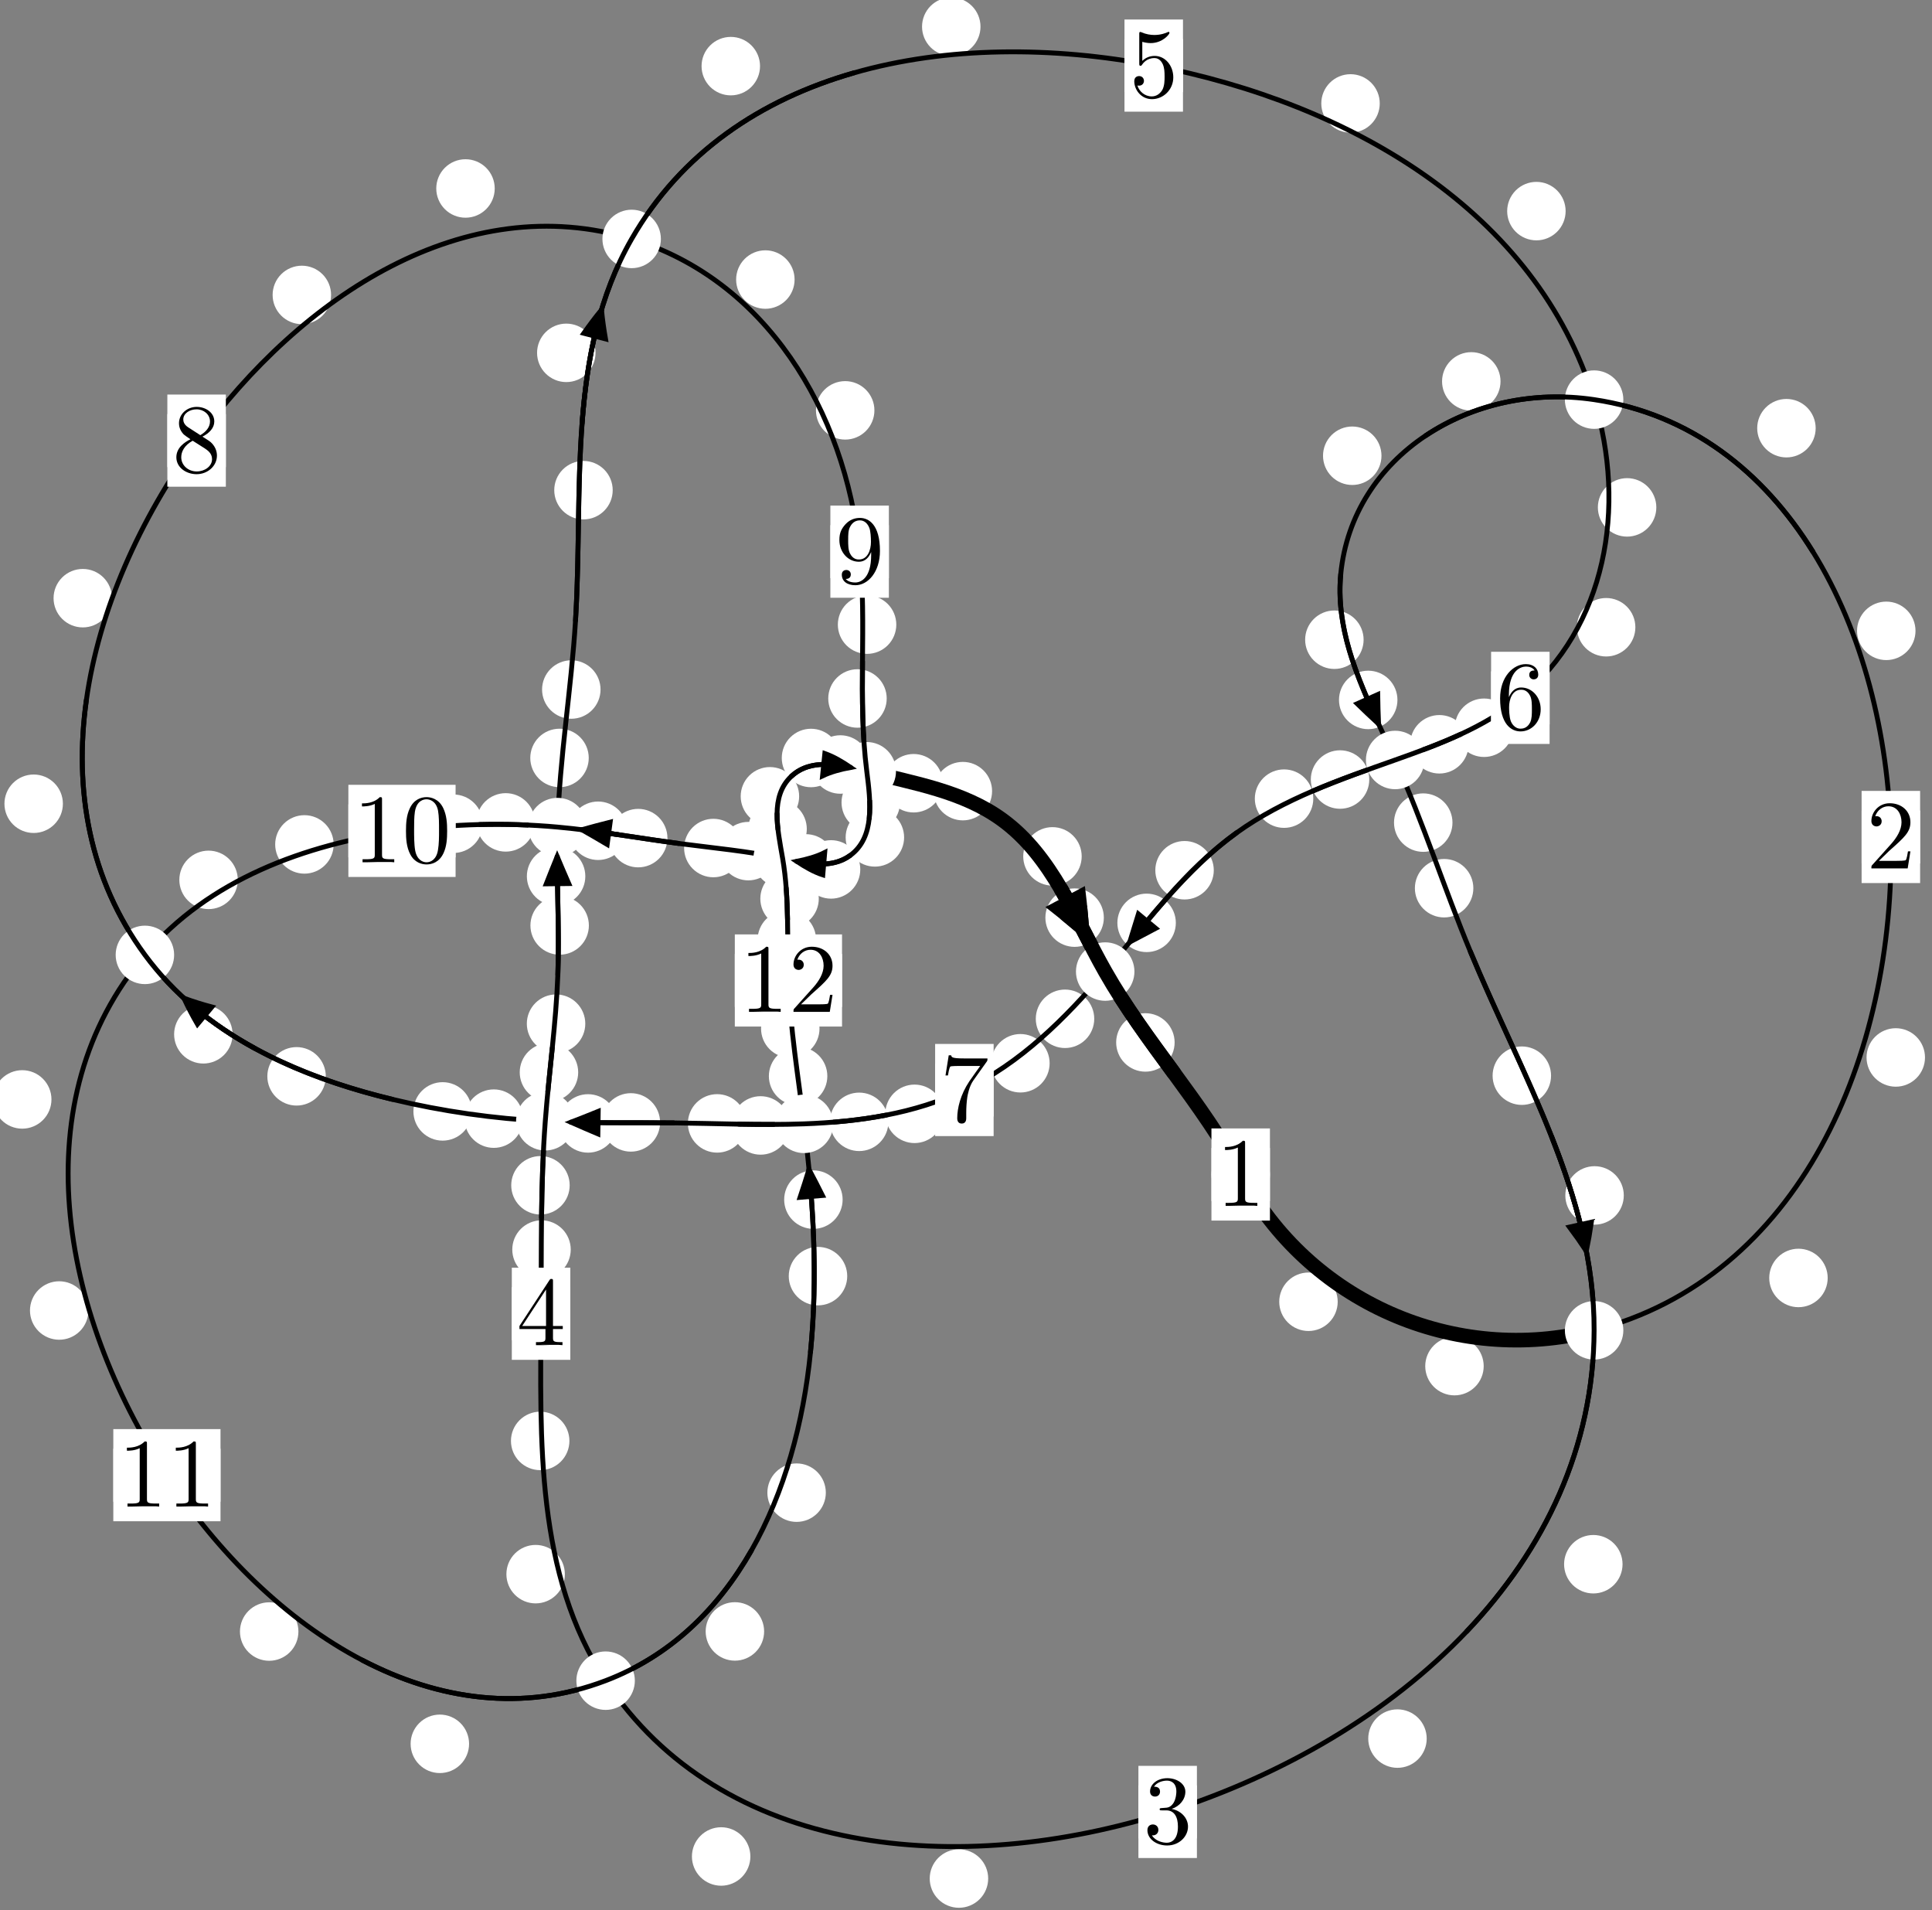 <?xml version="1.0"?>
<!-- Created by MetaPost 1.999 on 2021.07.06:0001 -->
<svg version="1.1" xmlns="http://www.w3.org/2000/svg" xmlns:xlink="http://www.w3.org/1999/xlink" width="197.55" height="195.294" viewBox="0 0 197.55 195.294">
<rect x="0" y="0" width="197.55" height="195.294" fill="#808080" stroke="none"/>
<!-- Original BoundingBox: -163.715805 -59.030548 33.834229 136.263702 -->
  <defs>
    <g transform="scale(0.01,0.01)" id="GLYPHcmr10_48">
      <path style="fill-rule: evenodd;" d="M460 -320C460 -400,455 -480,420 -554C374 -650,292 -666,250 -666C190 -666,117 -640,76 -547C44 -478,39 -400,39 -320C39 -245,43 -155,84 -79C127 2,200 22,249 22C303 22,379 1,423 -94C455 -163,460 -241,460 -320M249 -0C210 -0,151 -25,133 -121C122 -181,122 -273,122 -332C122 -396,122 -462,130 -516C149 -635,224 -644,249 -644C282 -644,348 -626,367 -527C377 -471,377 -395,377 -332C377 -257,377 -189,366 -125C351 -30,294 -0,249 -0"></path>
    </g>
    <g transform="scale(0.01,0.01)" id="GLYPHcmr10_49">
      <path style="fill-rule: evenodd;" d="M294 -640C294 -664,294 -666,271 -666C209 -602,121 -602,89 -602L89 -571C109 -571,168 -571,220 -597L220 -79C220 -43,217 -31,127 -31L95 -31L95 -0L257 -0L130 -3L217 -3L257 -3L297 -3L384 -3L419 -0L419 -31L387 -31C297 -31,294 -42,294 -79"></path>
    </g>
    <g transform="scale(0.01,0.01)" id="GLYPHcmr10_50">
      <path style="fill-rule: evenodd;" d="M127 -77L233 -180C389 -318,449 -372,449 -472C449 -586,359 -666,237 -666C124 -666,50 -574,50 -485C50 -429,100 -429,103 -429C120 -429,155 -441,155 -482C155 -508,137 -534,102 -534C94 -534,92 -534,89 -533C112 -598,166 -635,224 -635C315 -635,358 -554,358 -472C358 -392,308 -313,253 -251L61 -37C50 -26,50 -24,50 -0L421 -0L449 -174L424 -174C419 -144,412 -100,402 -85C395 -77,329 -77,307 -77"></path>
    </g>
    <g transform="scale(0.01,0.01)" id="GLYPHcmr10_51">
      <path style="fill-rule: evenodd;" d="M290 -352C372 -379,430 -449,430 -528C430 -610,342 -666,246 -666C145 -666,69 -606,69 -530C69 -497,91 -478,120 -478C151 -478,171 -500,171 -529C171 -579,124 -579,109 -579C140 -628,206 -641,242 -641C283 -641,338 -619,338 -529C338 -517,336 -459,310 -415C280 -367,246 -364,221 -363C213 -362,189 -360,182 -360C174 -359,167 -358,167 -348C167 -337,174 -337,191 -337L235 -337C317 -337,354 -269,354 -171C354 -35,285 -6,241 -6C198 -6,123 -23,88 -82C123 -77,154 -99,154 -137C154 -173,127 -193,98 -193C74 -193,42 -179,42 -135C42 -44,135 22,244 22C366 22,457 -69,457 -171C457 -253,394 -331,290 -352"></path>
    </g>
    <g transform="scale(0.01,0.01)" id="GLYPHcmr10_52">
      <path style="fill-rule: evenodd;" d="M294 -165L294 -78C294 -42,292 -31,218 -31L197 -31L197 -0L332 -0L238 -3L290 -3L332 -3L374 -3L427 -3L468 -0L468 -31L447 -31C373 -31,371 -42,371 -78L371 -165L471 -165L471 -196L371 -196L371 -651C371 -671,371 -677,355 -677C346 -677,343 -677,335 -665L28 -196L28 -165M300 -196L56 -196L300 -569"></path>
    </g>
    <g transform="scale(0.01,0.01)" id="GLYPHcmr10_53">
      <path style="fill-rule: evenodd;" d="M449 -201C449 -320,367 -420,259 -420C211 -420,168 -404,132 -369L132 -564C152 -558,185 -551,217 -551C340 -551,410 -642,410 -655C410 -661,407 -666,400 -666C399 -666,397 -666,392 -663C372 -654,323 -634,256 -634C216 -634,170 -641,123 -662C115 -665,113 -665,111 -665C101 -665,101 -657,101 -641L101 -345C101 -327,101 -319,115 -319C122 -319,124 -322,128 -328C139 -344,176 -398,257 -398C309 -398,334 -352,342 -334C358 -297,360 -258,360 -208C360 -173,360 -113,336 -71C312 -32,275 -6,229 -6C156 -6,99 -59,82 -118C85 -117,88 -116,99 -116C132 -116,149 -141,149 -165C149 -189,132 -214,99 -214C85 -214,50 -207,50 -161C50 -75,119 22,231 22C347 22,449 -74,449 -201"></path>
    </g>
    <g transform="scale(0.01,0.01)" id="GLYPHcmr10_54">
      <path style="fill-rule: evenodd;" d="M132 -328L132 -352C132 -605,256 -641,307 -641C331 -641,373 -635,395 -601C380 -601,340 -601,340 -556C340 -525,364 -510,386 -510C402 -510,432 -519,432 -558C432 -618,388 -666,305 -666C177 -666,42 -537,42 -316C42 -49,158 22,251 22C362 22,457 -72,457 -204C457 -331,368 -427,257 -427C189 -427,152 -376,132 -328M251 -6C188 -6,158 -66,152 -81C134 -128,134 -208,134 -226C134 -304,166 -404,256 -404C272 -404,318 -404,349 -342C367 -305,367 -254,367 -205C367 -157,367 -107,350 -71C320 -11,274 -6,251 -6"></path>
    </g>
    <g transform="scale(0.01,0.01)" id="GLYPHcmr10_55">
      <path style="fill-rule: evenodd;" d="M476 -609C485 -621,485 -623,485 -644L242 -644C120 -644,118 -657,114 -676L89 -676L56 -470L81 -470C84 -486,93 -549,106 -561C113 -567,191 -567,204 -567L411 -567C400 -551,321 -442,299 -409C209 -274,176 -135,176 -33C176 -23,176 22,222 22C268 22,268 -23,268 -33L268 -84C268 -139,271 -194,279 -248C283 -271,297 -357,341 -419"></path>
    </g>
    <g transform="scale(0.01,0.01)" id="GLYPHcmr10_56">
      <path style="fill-rule: evenodd;" d="M163 -457C117 -487,113 -521,113 -538C113 -599,178 -641,249 -641C322 -641,386 -589,386 -517C386 -460,347 -412,287 -377M309 -362C381 -399,430 -451,430 -517C430 -609,341 -666,250 -666C150 -666,69 -592,69 -499C69 -481,71 -436,113 -389C124 -377,161 -352,186 -335C128 -306,42 -250,42 -151C42 -45,144 22,249 22C362 22,457 -61,457 -168C457 -204,446 -249,408 -291C389 -312,373 -322,309 -362M209 -320L332 -242C360 -223,407 -193,407 -132C407 -58,332 -6,250 -6C164 -6,92 -68,92 -151C92 -209,124 -273,209 -320"></path>
    </g>
    <g transform="scale(0.01,0.01)" id="GLYPHcmr10_57">
      <path style="fill-rule: evenodd;" d="M367 -318L367 -286C367 -52,263 -6,205 -6C188 -6,134 -8,107 -42C151 -42,159 -71,159 -88C159 -119,135 -134,113 -134C97 -134,67 -125,67 -86C67 -19,121 22,206 22C335 22,457 -114,457 -329C457 -598,342 -666,253 -666C198 -666,149 -648,106 -603C65 -558,42 -516,42 -441C42 -316,130 -218,242 -218C303 -218,344 -260,367 -318M243 -241C227 -241,181 -241,150 -304C132 -341,132 -391,132 -440C132 -494,132 -541,153 -578C180 -628,218 -641,253 -641C299 -641,332 -607,349 -562C361 -530,365 -467,365 -421C365 -338,331 -241,243 -241"></path>
    </g>
  </defs>
  <path d="M136.782 133.078C136.782 132.285,136.467 131.525,135.906 130.964C135.346 130.404,134.586 130.089,133.793 130.089C133 130.089,132.24 130.404,131.68 130.964C131.119 131.525,130.804 132.285,130.804 133.078C130.804 133.87,131.119 134.631,131.68 135.191C132.24 135.752,133 136.067,133.793 136.067C134.586 136.067,135.346 135.752,135.906 135.191C136.467 134.631,136.782 133.87,136.782 133.078Z" style="fill: rgb(100%,100%,100%);stroke: none;"></path>
  <path d="M129.852 120.069C129.852 119.276,129.537 118.516,128.976 117.956C128.416 117.395,127.655 117.08,126.863 117.08C126.07 117.08,125.31 117.395,124.749 117.956C124.189 118.516,123.874 119.276,123.874 120.069C123.874 120.862,124.189 121.622,124.749 122.182C125.31 122.743,126.07 123.058,126.863 123.058C127.655 123.058,128.416 122.743,128.976 122.182C129.537 121.622,129.852 120.862,129.852 120.069Z" style="fill: rgb(100%,100%,100%);stroke: none;"></path>
  <path d="M186.884 130.645C186.884 129.852,186.569 129.092,186.009 128.532C185.449 127.971,184.688 127.656,183.896 127.656C183.103 127.656,182.343 127.971,181.782 128.532C181.222 129.092,180.907 129.852,180.907 130.645C180.907 131.438,181.222 132.198,181.782 132.758C182.343 133.319,183.103 133.634,183.896 133.634C184.688 133.634,185.449 133.319,186.009 132.758C186.569 132.198,186.884 131.438,186.884 130.645Z" style="fill: rgb(100%,100%,100%);stroke: none;"></path>
  <path d="M151.71 139.659C151.71 138.866,151.396 138.106,150.835 137.546C150.275 136.985,149.514 136.67,148.722 136.67C147.929 136.67,147.169 136.985,146.608 137.546C146.048 138.106,145.733 138.866,145.733 139.659C145.733 140.452,146.048 141.212,146.608 141.772C147.169 142.333,147.929 142.648,148.722 142.648C149.514 142.648,150.275 142.333,150.835 141.772C151.396 141.212,151.71 140.452,151.71 139.659Z" style="fill: rgb(100%,100%,100%);stroke: none;"></path>
  <path d="M195.863 64.491C195.863 63.698,195.548 62.938,194.988 62.378C194.427 61.817,193.667 61.502,192.874 61.502C192.082 61.502,191.322 61.817,190.761 62.378C190.201 62.938,189.886 63.698,189.886 64.491C189.886 65.284,190.201 66.044,190.761 66.604C191.322 67.165,192.082 67.48,192.874 67.48C193.667 67.48,194.427 67.165,194.988 66.604C195.548 66.044,195.863 65.284,195.863 64.491Z" style="fill: rgb(100%,100%,100%);stroke: none;"></path>
  <path d="M196.834 108.103C196.834 107.31,196.519 106.55,195.959 105.99C195.398 105.429,194.638 105.114,193.845 105.114C193.053 105.114,192.293 105.429,191.732 105.99C191.172 106.55,190.857 107.31,190.857 108.103C190.857 108.896,191.172 109.656,191.732 110.216C192.293 110.777,193.053 111.092,193.845 111.092C194.638 111.092,195.398 110.777,195.959 110.216C196.519 109.656,196.834 108.896,196.834 108.103Z" style="fill: rgb(100%,100%,100%);stroke: none;"></path>
  <path d="M153.431 38.989C153.431 38.197,153.116 37.436,152.555 36.876C151.995 36.316,151.235 36.001,150.442 36.001C149.649 36.001,148.889 36.316,148.329 36.876C147.768 37.436,147.453 38.197,147.453 38.989C147.453 39.782,147.768 40.542,148.329 41.103C148.889 41.663,149.649 41.978,150.442 41.978C151.235 41.978,151.995 41.663,152.555 41.103C153.116 40.542,153.431 39.782,153.431 38.989Z" style="fill: rgb(100%,100%,100%);stroke: none;"></path>
  <path d="M185.655 43.773C185.655 42.981,185.34 42.221,184.779 41.66C184.219 41.1,183.459 40.785,182.666 40.785C181.873 40.785,181.113 41.1,180.553 41.66C179.992 42.221,179.677 42.981,179.677 43.773C179.677 44.566,179.992 45.326,180.553 45.887C181.113 46.447,181.873 46.762,182.666 46.762C183.459 46.762,184.219 46.447,184.779 45.887C185.34 45.326,185.655 44.566,185.655 43.773Z" style="fill: rgb(100%,100%,100%);stroke: none;"></path>
  <path d="M139.431 65.398C139.431 64.605,139.116 63.845,138.555 63.285C137.995 62.724,137.235 62.409,136.442 62.409C135.649 62.409,134.889 62.724,134.329 63.285C133.768 63.845,133.453 64.605,133.453 65.398C133.453 66.191,133.768 66.951,134.329 67.511C134.889 68.072,135.649 68.387,136.442 68.387C137.235 68.387,137.995 68.072,138.555 67.511C139.116 66.951,139.431 66.191,139.431 65.398Z" style="fill: rgb(100%,100%,100%);stroke: none;"></path>
  <path d="M141.258 46.591C141.258 45.798,140.943 45.038,140.383 44.477C139.822 43.917,139.062 43.602,138.269 43.602C137.477 43.602,136.717 43.917,136.156 44.477C135.596 45.038,135.281 45.798,135.281 46.591C135.281 47.383,135.596 48.144,136.156 48.704C136.717 49.265,137.477 49.579,138.269 49.579C139.062 49.579,139.822 49.265,140.383 48.704C140.943 48.144,141.258 47.383,141.258 46.591Z" style="fill: rgb(100%,100%,100%);stroke: none;"></path>
  <path d="M148.518 84.096C148.518 83.304,148.203 82.543,147.642 81.983C147.082 81.422,146.322 81.107,145.529 81.107C144.736 81.107,143.976 81.422,143.416 81.983C142.855 82.543,142.54 83.304,142.54 84.096C142.54 84.889,142.855 85.649,143.416 86.21C143.976 86.77,144.736 87.085,145.529 87.085C146.322 87.085,147.082 86.77,147.642 86.21C148.203 85.649,148.518 84.889,148.518 84.096Z" style="fill: rgb(100%,100%,100%);stroke: none;"></path>
  <path d="M142.891 71.553C142.891 70.76,142.576 70,142.016 69.44C141.455 68.879,140.695 68.564,139.903 68.564C139.11 68.564,138.35 68.879,137.789 69.44C137.229 70,136.914 70.76,136.914 71.553C136.914 72.346,137.229 73.106,137.789 73.666C138.35 74.227,139.11 74.542,139.903 74.542C140.695 74.542,141.455 74.227,142.016 73.666C142.576 73.106,142.891 72.346,142.891 71.553Z" style="fill: rgb(100%,100%,100%);stroke: none;"></path>
  <path d="M158.598 109.967C158.598 109.174,158.283 108.414,157.723 107.853C157.162 107.293,156.402 106.978,155.609 106.978C154.817 106.978,154.056 107.293,153.496 107.853C152.935 108.414,152.621 109.174,152.621 109.967C152.621 110.759,152.935 111.52,153.496 112.08C154.056 112.64,154.817 112.955,155.609 112.955C156.402 112.955,157.162 112.64,157.723 112.08C158.283 111.52,158.598 110.759,158.598 109.967Z" style="fill: rgb(100%,100%,100%);stroke: none;"></path>
  <path d="M150.652 90.801C150.652 90.008,150.337 89.248,149.776 88.688C149.216 88.127,148.455 87.812,147.663 87.812C146.87 87.812,146.11 88.127,145.549 88.688C144.989 89.248,144.674 90.008,144.674 90.801C144.674 91.594,144.989 92.354,145.549 92.914C146.11 93.475,146.87 93.79,147.663 93.79C148.455 93.79,149.216 93.475,149.776 92.914C150.337 92.354,150.652 91.594,150.652 90.801Z" style="fill: rgb(100%,100%,100%);stroke: none;"></path>
  <path d="M165.908 159.909C165.908 159.117,165.593 158.357,165.033 157.796C164.473 157.236,163.712 156.921,162.92 156.921C162.127 156.921,161.367 157.236,160.806 157.796C160.246 158.357,159.931 159.117,159.931 159.909C159.931 160.702,160.246 161.462,160.806 162.023C161.367 162.583,162.127 162.898,162.92 162.898C163.712 162.898,164.473 162.583,165.033 162.023C165.593 161.462,165.908 160.702,165.908 159.909Z" style="fill: rgb(100%,100%,100%);stroke: none;"></path>
  <path d="M166.035 122.208C166.035 121.416,165.72 120.656,165.16 120.095C164.599 119.535,163.839 119.22,163.046 119.22C162.254 119.22,161.493 119.535,160.933 120.095C160.373 120.656,160.058 121.416,160.058 122.208C160.058 123.001,160.373 123.761,160.933 124.322C161.493 124.882,162.254 125.197,163.046 125.197C163.839 125.197,164.599 124.882,165.16 124.322C165.72 123.761,166.035 123.001,166.035 122.208Z" style="fill: rgb(100%,100%,100%);stroke: none;"></path>
  <path d="M101.043 192.042C101.043 191.249,100.728 190.489,100.167 189.928C99.607 189.368,98.846 189.053,98.054 189.053C97.261 189.053,96.501 189.368,95.94 189.928C95.38 190.489,95.065 191.249,95.065 192.042C95.065 192.835,95.38 193.595,95.94 194.155C96.501 194.716,97.261 195.031,98.054 195.031C98.846 195.031,99.607 194.716,100.167 194.155C100.728 193.595,101.043 192.835,101.043 192.042Z" style="fill: rgb(100%,100%,100%);stroke: none;"></path>
  <path d="M145.883 177.735C145.883 176.943,145.568 176.182,145.007 175.622C144.447 175.061,143.687 174.747,142.894 174.747C142.101 174.747,141.341 175.061,140.781 175.622C140.22 176.182,139.905 176.943,139.905 177.735C139.905 178.528,140.22 179.288,140.781 179.849C141.341 180.409,142.101 180.724,142.894 180.724C143.687 180.724,144.447 180.409,145.007 179.849C145.568 179.288,145.883 178.528,145.883 177.735Z" style="fill: rgb(100%,100%,100%);stroke: none;"></path>
  <path d="M57.757 160.926C57.757 160.133,57.442 159.373,56.882 158.812C56.321 158.252,55.561 157.937,54.768 157.937C53.976 157.937,53.215 158.252,52.655 158.812C52.094 159.373,51.78 160.133,51.78 160.926C51.78 161.718,52.094 162.478,52.655 163.039C53.215 163.599,53.976 163.914,54.768 163.914C55.561 163.914,56.321 163.599,56.882 163.039C57.442 162.478,57.757 161.718,57.757 160.926Z" style="fill: rgb(100%,100%,100%);stroke: none;"></path>
  <path d="M76.727 189.787C76.727 188.994,76.412 188.234,75.852 187.674C75.291 187.113,74.531 186.798,73.738 186.798C72.946 186.798,72.186 187.113,71.625 187.674C71.065 188.234,70.75 188.994,70.75 189.787C70.75 190.58,71.065 191.34,71.625 191.9C72.186 192.461,72.946 192.776,73.738 192.776C74.531 192.776,75.291 192.461,75.852 191.9C76.412 191.34,76.727 190.58,76.727 189.787Z" style="fill: rgb(100%,100%,100%);stroke: none;"></path>
  <path d="M58.359 127.742C58.359 126.949,58.044 126.189,57.484 125.628C56.923 125.068,56.163 124.753,55.37 124.753C54.578 124.753,53.817 125.068,53.257 125.628C52.696 126.189,52.382 126.949,52.382 127.742C52.382 128.534,52.696 129.295,53.257 129.855C53.817 130.416,54.578 130.73,55.37 130.73C56.163 130.73,56.923 130.416,57.484 129.855C58.044 129.295,58.359 128.534,58.359 127.742Z" style="fill: rgb(100%,100%,100%);stroke: none;"></path>
  <path d="M58.224 147.304C58.224 146.511,57.909 145.751,57.348 145.19C56.788 144.63,56.028 144.315,55.235 144.315C54.442 144.315,53.682 144.63,53.122 145.19C52.561 145.751,52.246 146.511,52.246 147.304C52.246 148.096,52.561 148.857,53.122 149.417C53.682 149.978,54.442 150.293,55.235 150.293C56.028 150.293,56.788 149.978,57.348 149.417C57.909 148.857,58.224 148.096,58.224 147.304Z" style="fill: rgb(100%,100%,100%);stroke: none;"></path>
  <path d="M59.121 109.624C59.121 108.831,58.806 108.071,58.245 107.511C57.685 106.95,56.925 106.635,56.132 106.635C55.339 106.635,54.579 106.95,54.019 107.511C53.458 108.071,53.143 108.831,53.143 109.624C53.143 110.417,53.458 111.177,54.019 111.737C54.579 112.298,55.339 112.613,56.132 112.613C56.925 112.613,57.685 112.298,58.245 111.737C58.806 111.177,59.121 110.417,59.121 109.624Z" style="fill: rgb(100%,100%,100%);stroke: none;"></path>
  <path d="M58.251 121.171C58.251 120.379,57.937 119.619,57.376 119.058C56.816 118.498,56.055 118.183,55.263 118.183C54.47 118.183,53.71 118.498,53.149 119.058C52.589 119.619,52.274 120.379,52.274 121.171C52.274 121.964,52.589 122.724,53.149 123.285C53.71 123.845,54.47 124.16,55.263 124.16C56.055 124.16,56.816 123.845,57.376 123.285C57.937 122.724,58.251 121.964,58.251 121.171Z" style="fill: rgb(100%,100%,100%);stroke: none;"></path>
  <path d="M60.214 94.611C60.214 93.818,59.899 93.058,59.339 92.497C58.778 91.937,58.018 91.622,57.225 91.622C56.433 91.622,55.672 91.937,55.112 92.497C54.551 93.058,54.236 93.818,54.236 94.611C54.236 95.403,54.551 96.163,55.112 96.724C55.672 97.284,56.433 97.599,57.225 97.599C58.018 97.599,58.778 97.284,59.339 96.724C59.899 96.163,60.214 95.403,60.214 94.611Z" style="fill: rgb(100%,100%,100%);stroke: none;"></path>
  <path d="M59.847 104.65C59.847 103.858,59.532 103.097,58.971 102.537C58.411 101.976,57.651 101.661,56.858 101.661C56.065 101.661,55.305 101.976,54.745 102.537C54.184 103.097,53.869 103.858,53.869 104.65C53.869 105.443,54.184 106.203,54.745 106.764C55.305 107.324,56.065 107.639,56.858 107.639C57.651 107.639,58.411 107.324,58.971 106.764C59.532 106.203,59.847 105.443,59.847 104.65Z" style="fill: rgb(100%,100%,100%);stroke: none;"></path>
  <path d="M60.2 77.485C60.2 76.692,59.885 75.932,59.324 75.371C58.764 74.811,58.003 74.496,57.211 74.496C56.418 74.496,55.658 74.811,55.097 75.371C54.537 75.932,54.222 76.692,54.222 77.485C54.222 78.277,54.537 79.038,55.097 79.598C55.658 80.159,56.418 80.473,57.211 80.473C58.003 80.473,58.764 80.159,59.324 79.598C59.885 79.038,60.2 78.277,60.2 77.485Z" style="fill: rgb(100%,100%,100%);stroke: none;"></path>
  <path d="M59.85 89.58C59.85 88.787,59.535 88.027,58.975 87.467C58.414 86.906,57.654 86.591,56.862 86.591C56.069 86.591,55.309 86.906,54.748 87.467C54.188 88.027,53.873 88.787,53.873 89.58C53.873 90.373,54.188 91.133,54.748 91.693C55.309 92.254,56.069 92.569,56.862 92.569C57.654 92.569,58.414 92.254,58.975 91.693C59.535 91.133,59.85 90.373,59.85 89.58Z" style="fill: rgb(100%,100%,100%);stroke: none;"></path>
  <path d="M62.65 50.11C62.65 49.318,62.335 48.557,61.775 47.997C61.214 47.436,60.454 47.122,59.661 47.122C58.869 47.122,58.109 47.436,57.548 47.997C56.988 48.557,56.673 49.318,56.673 50.11C56.673 50.903,56.988 51.663,57.548 52.224C58.109 52.784,58.869 53.099,59.661 53.099C60.454 53.099,61.214 52.784,61.775 52.224C62.335 51.663,62.65 50.903,62.65 50.11Z" style="fill: rgb(100%,100%,100%);stroke: none;"></path>
  <path d="M61.406 70.49C61.406 69.697,61.091 68.937,60.53 68.376C59.97 67.816,59.21 67.501,58.417 67.501C57.624 67.501,56.864 67.816,56.304 68.376C55.743 68.937,55.428 69.697,55.428 70.49C55.428 71.282,55.743 72.042,56.304 72.603C56.864 73.163,57.624 73.478,58.417 73.478C59.21 73.478,59.97 73.163,60.53 72.603C61.091 72.042,61.406 71.282,61.406 70.49Z" style="fill: rgb(100%,100%,100%);stroke: none;"></path>
  <path d="M77.714 6.76C77.714 5.968,77.399 5.207,76.838 4.647C76.278 4.086,75.518 3.772,74.725 3.772C73.932 3.772,73.172 4.086,72.612 4.647C72.051 5.207,71.736 5.968,71.736 6.76C71.736 7.553,72.051 8.313,72.612 8.874C73.172 9.434,73.932 9.749,74.725 9.749C75.518 9.749,76.278 9.434,76.838 8.874C77.399 8.313,77.714 7.553,77.714 6.76Z" style="fill: rgb(100%,100%,100%);stroke: none;"></path>
  <path d="M60.894 36.071C60.894 35.279,60.579 34.519,60.018 33.958C59.458 33.398,58.698 33.083,57.905 33.083C57.112 33.083,56.352 33.398,55.792 33.958C55.231 34.519,54.916 35.279,54.916 36.071C54.916 36.864,55.231 37.624,55.792 38.185C56.352 38.745,57.112 39.06,57.905 39.06C58.698 39.06,59.458 38.745,60.018 38.185C60.579 37.624,60.894 36.864,60.894 36.071Z" style="fill: rgb(100%,100%,100%);stroke: none;"></path>
  <path d="M141.082 10.574C141.082 9.781,140.767 9.021,140.206 8.461C139.646 7.9,138.886 7.585,138.093 7.585C137.3 7.585,136.54 7.9,135.98 8.461C135.419 9.021,135.104 9.781,135.104 10.574C135.104 11.367,135.419 12.127,135.98 12.687C136.54 13.248,137.3 13.563,138.093 13.563C138.886 13.563,139.646 13.248,140.206 12.687C140.767 12.127,141.082 11.367,141.082 10.574Z" style="fill: rgb(100%,100%,100%);stroke: none;"></path>
  <path d="M100.257 2.725C100.257 1.932,99.942 1.172,99.382 0.612C98.821 0.051,98.061 -0.264,97.268 -0.264C96.476 -0.264,95.715 0.051,95.155 0.612C94.595 1.172,94.28 1.932,94.28 2.725C94.28 3.518,94.595 4.278,95.155 4.838C95.715 5.399,96.476 5.714,97.268 5.714C98.061 5.714,98.821 5.399,99.382 4.838C99.942 4.278,100.257 3.518,100.257 2.725Z" style="fill: rgb(100%,100%,100%);stroke: none;"></path>
  <path d="M169.362 51.87C169.362 51.077,169.047 50.317,168.486 49.757C167.926 49.196,167.166 48.881,166.373 48.881C165.58 48.881,164.82 49.196,164.26 49.757C163.699 50.317,163.384 51.077,163.384 51.87C163.384 52.663,163.699 53.423,164.26 53.983C164.82 54.544,165.58 54.859,166.373 54.859C167.166 54.859,167.926 54.544,168.486 53.983C169.047 53.423,169.362 52.663,169.362 51.87Z" style="fill: rgb(100%,100%,100%);stroke: none;"></path>
  <path d="M160.088 21.582C160.088 20.789,159.773 20.029,159.213 19.469C158.652 18.908,157.892 18.593,157.1 18.593C156.307 18.593,155.547 18.908,154.986 19.469C154.426 20.029,154.111 20.789,154.111 21.582C154.111 22.375,154.426 23.135,154.986 23.695C155.547 24.256,156.307 24.571,157.1 24.571C157.892 24.571,158.652 24.256,159.213 23.695C159.773 23.135,160.088 22.375,160.088 21.582Z" style="fill: rgb(100%,100%,100%);stroke: none;"></path>
  <path d="M154.735 74.397C154.735 73.604,154.42 72.844,153.86 72.283C153.299 71.723,152.539 71.408,151.747 71.408C150.954 71.408,150.194 71.723,149.633 72.283C149.073 72.844,148.758 73.604,148.758 74.397C148.758 75.189,149.073 75.95,149.633 76.51C150.194 77.071,150.954 77.385,151.747 77.385C152.539 77.385,153.299 77.071,153.86 76.51C154.42 75.95,154.735 75.189,154.735 74.397Z" style="fill: rgb(100%,100%,100%);stroke: none;"></path>
  <path d="M167.219 64.123C167.219 63.33,166.904 62.57,166.344 62.01C165.783 61.449,165.023 61.134,164.23 61.134C163.438 61.134,162.678 61.449,162.117 62.01C161.557 62.57,161.242 63.33,161.242 64.123C161.242 64.916,161.557 65.676,162.117 66.236C162.678 66.797,163.438 67.112,164.23 67.112C165.023 67.112,165.783 66.797,166.344 66.236C166.904 65.676,167.219 64.916,167.219 64.123Z" style="fill: rgb(100%,100%,100%);stroke: none;"></path>
  <path d="M140.01 79.691C140.01 78.898,139.695 78.138,139.135 77.578C138.574 77.017,137.814 76.702,137.021 76.702C136.229 76.702,135.468 77.017,134.908 77.578C134.348 78.138,134.033 78.898,134.033 79.691C134.033 80.484,134.348 81.244,134.908 81.804C135.468 82.365,136.229 82.68,137.021 82.68C137.814 82.68,138.574 82.365,139.135 81.804C139.695 81.244,140.01 80.484,140.01 79.691Z" style="fill: rgb(100%,100%,100%);stroke: none;"></path>
  <path d="M150.168 76.088C150.168 75.295,149.853 74.535,149.293 73.975C148.732 73.414,147.972 73.099,147.18 73.099C146.387 73.099,145.627 73.414,145.066 73.975C144.506 74.535,144.191 75.295,144.191 76.088C144.191 76.881,144.506 77.641,145.066 78.201C145.627 78.762,146.387 79.077,147.18 79.077C147.972 79.077,148.732 78.762,149.293 78.201C149.853 77.641,150.168 76.881,150.168 76.088Z" style="fill: rgb(100%,100%,100%);stroke: none;"></path>
  <path d="M124.111 88.965C124.111 88.172,123.796 87.412,123.235 86.852C122.675 86.291,121.915 85.976,121.122 85.976C120.329 85.976,119.569 86.291,119.009 86.852C118.448 87.412,118.133 88.172,118.133 88.965C118.133 89.758,118.448 90.518,119.009 91.078C119.569 91.639,120.329 91.954,121.122 91.954C121.915 91.954,122.675 91.639,123.235 91.078C123.796 90.518,124.111 89.758,124.111 88.965Z" style="fill: rgb(100%,100%,100%);stroke: none;"></path>
  <path d="M134.286 81.644C134.286 80.852,133.971 80.091,133.41 79.531C132.85 78.97,132.09 78.656,131.297 78.656C130.504 78.656,129.744 78.97,129.184 79.531C128.623 80.091,128.308 80.852,128.308 81.644C128.308 82.437,128.623 83.197,129.184 83.758C129.744 84.318,130.504 84.633,131.297 84.633C132.09 84.633,132.85 84.318,133.41 83.758C133.971 83.197,134.286 82.437,134.286 81.644Z" style="fill: rgb(100%,100%,100%);stroke: none;"></path>
  <path d="M111.888 104.151C111.888 103.358,111.574 102.598,111.013 102.037C110.453 101.477,109.692 101.162,108.9 101.162C108.107 101.162,107.347 101.477,106.786 102.037C106.226 102.598,105.911 103.358,105.911 104.151C105.911 104.943,106.226 105.704,106.786 106.264C107.347 106.825,108.107 107.139,108.9 107.139C109.692 107.139,110.453 106.825,111.013 106.264C111.574 105.704,111.888 104.943,111.888 104.151Z" style="fill: rgb(100%,100%,100%);stroke: none;"></path>
  <path d="M120.231 94.344C120.231 93.551,119.916 92.791,119.356 92.23C118.795 91.67,118.035 91.355,117.242 91.355C116.45 91.355,115.69 91.67,115.129 92.23C114.569 92.791,114.254 93.551,114.254 94.344C114.254 95.136,114.569 95.896,115.129 96.457C115.69 97.017,116.45 97.332,117.242 97.332C118.035 97.332,118.795 97.017,119.356 96.457C119.916 95.896,120.231 95.136,120.231 94.344Z" style="fill: rgb(100%,100%,100%);stroke: none;"></path>
  <path d="M96.501 113.866C96.501 113.073,96.186 112.313,95.625 111.753C95.065 111.192,94.304 110.877,93.512 110.877C92.719 110.877,91.959 111.192,91.398 111.753C90.838 112.313,90.523 113.073,90.523 113.866C90.523 114.659,90.838 115.419,91.398 115.979C91.959 116.54,92.719 116.855,93.512 116.855C94.304 116.855,95.065 116.54,95.625 115.979C96.186 115.419,96.501 114.659,96.501 113.866Z" style="fill: rgb(100%,100%,100%);stroke: none;"></path>
  <path d="M107.327 108.697C107.327 107.904,107.012 107.144,106.452 106.583C105.891 106.023,105.131 105.708,104.338 105.708C103.546 105.708,102.785 106.023,102.225 106.583C101.664 107.144,101.35 107.904,101.35 108.697C101.35 109.489,101.664 110.249,102.225 110.81C102.785 111.37,103.546 111.685,104.338 111.685C105.131 111.685,105.891 111.37,106.452 110.81C107.012 110.249,107.327 109.489,107.327 108.697Z" style="fill: rgb(100%,100%,100%);stroke: none;"></path>
  <path d="M80.759 115.053C80.759 114.26,80.444 113.5,79.884 112.94C79.323 112.379,78.563 112.064,77.771 112.064C76.978 112.064,76.218 112.379,75.657 112.94C75.097 113.5,74.782 114.26,74.782 115.053C74.782 115.846,75.097 116.606,75.657 117.166C76.218 117.727,76.978 118.042,77.771 118.042C78.563 118.042,79.323 117.727,79.884 117.166C80.444 116.606,80.759 115.846,80.759 115.053Z" style="fill: rgb(100%,100%,100%);stroke: none;"></path>
  <path d="M90.841 114.684C90.841 113.892,90.526 113.132,89.965 112.571C89.405 112.011,88.645 111.696,87.852 111.696C87.059 111.696,86.299 112.011,85.739 112.571C85.178 113.132,84.863 113.892,84.863 114.684C84.863 115.477,85.178 116.237,85.739 116.798C86.299 117.358,87.059 117.673,87.852 117.673C88.645 117.673,89.405 117.358,89.965 116.798C90.526 116.237,90.841 115.477,90.841 114.684Z" style="fill: rgb(100%,100%,100%);stroke: none;"></path>
  <path d="M67.496 114.744C67.496 113.951,67.181 113.191,66.62 112.63C66.06 112.07,65.3 111.755,64.507 111.755C63.714 111.755,62.954 112.07,62.394 112.63C61.833 113.191,61.518 113.951,61.518 114.744C61.518 115.536,61.833 116.296,62.394 116.857C62.954 117.417,63.714 117.732,64.507 117.732C65.3 117.732,66.06 117.417,66.62 116.857C67.181 116.296,67.496 115.536,67.496 114.744Z" style="fill: rgb(100%,100%,100%);stroke: none;"></path>
  <path d="M76.316 114.844C76.316 114.051,76.001 113.291,75.44 112.73C74.88 112.17,74.12 111.855,73.327 111.855C72.534 111.855,71.774 112.17,71.214 112.73C70.653 113.291,70.338 114.051,70.338 114.844C70.338 115.636,70.653 116.397,71.214 116.957C71.774 117.518,72.534 117.833,73.327 117.833C74.12 117.833,74.88 117.518,75.44 116.957C76.001 116.397,76.316 115.636,76.316 114.844Z" style="fill: rgb(100%,100%,100%);stroke: none;"></path>
  <path d="M53.48 114.358C53.48 113.565,53.165 112.805,52.604 112.245C52.044 111.684,51.284 111.369,50.491 111.369C49.698 111.369,48.938 111.684,48.378 112.245C47.817 112.805,47.502 113.565,47.502 114.358C47.502 115.151,47.817 115.911,48.378 116.471C48.938 117.032,49.698 117.347,50.491 117.347C51.284 117.347,52.044 117.032,52.604 116.471C53.165 115.911,53.48 115.151,53.48 114.358Z" style="fill: rgb(100%,100%,100%);stroke: none;"></path>
  <path d="M63.116 114.848C63.116 114.055,62.801 113.295,62.241 112.734C61.68 112.174,60.92 111.859,60.127 111.859C59.335 111.859,58.574 112.174,58.014 112.734C57.453 113.295,57.139 114.055,57.139 114.848C57.139 115.64,57.453 116.401,58.014 116.961C58.574 117.521,59.335 117.836,60.127 117.836C60.92 117.836,61.68 117.521,62.241 116.961C62.801 116.401,63.116 115.64,63.116 114.848Z" style="fill: rgb(100%,100%,100%);stroke: none;"></path>
  <path d="M33.314 110.033C33.314 109.24,32.999 108.48,32.438 107.92C31.878 107.359,31.118 107.044,30.325 107.044C29.532 107.044,28.772 107.359,28.212 107.92C27.651 108.48,27.336 109.24,27.336 110.033C27.336 110.826,27.651 111.586,28.212 112.146C28.772 112.707,29.532 113.022,30.325 113.022C31.118 113.022,31.878 112.707,32.438 112.146C32.999 111.586,33.314 110.826,33.314 110.033Z" style="fill: rgb(100%,100%,100%);stroke: none;"></path>
  <path d="M48.249 113.619C48.249 112.826,47.934 112.066,47.374 111.505C46.813 110.945,46.053 110.63,45.26 110.63C44.468 110.63,43.708 110.945,43.147 111.505C42.587 112.066,42.272 112.826,42.272 113.619C42.272 114.411,42.587 115.172,43.147 115.732C43.708 116.293,44.468 116.607,45.26 116.607C46.053 116.607,46.813 116.293,47.374 115.732C47.934 115.172,48.249 114.411,48.249 113.619Z" style="fill: rgb(100%,100%,100%);stroke: none;"></path>
  <path d="M6.431 82.166C6.431 81.374,6.116 80.614,5.556 80.053C4.995 79.493,4.235 79.178,3.442 79.178C2.65 79.178,1.89 79.493,1.329 80.053C0.769 80.614,0.454 81.374,0.454 82.166C0.454 82.959,0.769 83.719,1.329 84.28C1.89 84.84,2.65 85.155,3.442 85.155C4.235 85.155,4.995 84.84,5.556 84.28C6.116 83.719,6.431 82.959,6.431 82.166Z" style="fill: rgb(100%,100%,100%);stroke: none;"></path>
  <path d="M23.781 105.736C23.781 104.943,23.466 104.183,22.906 103.623C22.345 103.062,21.585 102.747,20.793 102.747C20 102.747,19.24 103.062,18.679 103.623C18.119 104.183,17.804 104.943,17.804 105.736C17.804 106.529,18.119 107.289,18.679 107.849C19.24 108.41,20 108.725,20.793 108.725C21.585 108.725,22.345 108.41,22.906 107.849C23.466 107.289,23.781 106.529,23.781 105.736Z" style="fill: rgb(100%,100%,100%);stroke: none;"></path>
  <path d="M33.853 30.151C33.853 29.358,33.538 28.598,32.978 28.037C32.417 27.477,31.657 27.162,30.864 27.162C30.072 27.162,29.311 27.477,28.751 28.037C28.19 28.598,27.876 29.358,27.876 30.151C27.876 30.943,28.19 31.703,28.751 32.264C29.311 32.824,30.072 33.139,30.864 33.139C31.657 33.139,32.417 32.824,32.978 32.264C33.538 31.703,33.853 30.943,33.853 30.151Z" style="fill: rgb(100%,100%,100%);stroke: none;"></path>
  <path d="M11.454 61.152C11.454 60.359,11.139 59.599,10.579 59.038C10.018 58.478,9.258 58.163,8.466 58.163C7.673 58.163,6.913 58.478,6.352 59.038C5.792 59.599,5.477 60.359,5.477 61.152C5.477 61.944,5.792 62.704,6.352 63.265C6.913 63.825,7.673 64.14,8.466 64.14C9.258 64.14,10.018 63.825,10.579 63.265C11.139 62.704,11.454 61.944,11.454 61.152Z" style="fill: rgb(100%,100%,100%);stroke: none;"></path>
  <path d="M81.248 28.578C81.248 27.785,80.933 27.025,80.373 26.465C79.812 25.904,79.052 25.589,78.259 25.589C77.467 25.589,76.707 25.904,76.146 26.465C75.586 27.025,75.271 27.785,75.271 28.578C75.271 29.371,75.586 30.131,76.146 30.691C76.707 31.252,77.467 31.567,78.259 31.567C79.052 31.567,79.812 31.252,80.373 30.691C80.933 30.131,81.248 29.371,81.248 28.578Z" style="fill: rgb(100%,100%,100%);stroke: none;"></path>
  <path d="M50.586 19.268C50.586 18.475,50.271 17.715,49.711 17.154C49.15 16.594,48.39 16.279,47.597 16.279C46.805 16.279,46.045 16.594,45.484 17.154C44.924 17.715,44.609 18.475,44.609 19.268C44.609 20.06,44.924 20.821,45.484 21.381C46.045 21.942,46.805 22.256,47.597 22.256C48.39 22.256,49.15 21.942,49.711 21.381C50.271 20.821,50.586 20.06,50.586 19.268Z" style="fill: rgb(100%,100%,100%);stroke: none;"></path>
  <path d="M91.648 63.857C91.648 63.064,91.333 62.304,90.773 61.743C90.212 61.183,89.452 60.868,88.66 60.868C87.867 60.868,87.107 61.183,86.546 61.743C85.986 62.304,85.671 63.064,85.671 63.857C85.671 64.649,85.986 65.409,86.546 65.97C87.107 66.53,87.867 66.845,88.66 66.845C89.452 66.845,90.212 66.53,90.773 65.97C91.333 65.409,91.648 64.649,91.648 63.857Z" style="fill: rgb(100%,100%,100%);stroke: none;"></path>
  <path d="M89.41 41.951C89.41 41.159,89.095 40.398,88.535 39.838C87.974 39.277,87.214 38.962,86.422 38.962C85.629 38.962,84.869 39.277,84.308 39.838C83.748 40.398,83.433 41.159,83.433 41.951C83.433 42.744,83.748 43.504,84.308 44.065C84.869 44.625,85.629 44.94,86.422 44.94C87.214 44.94,87.974 44.625,88.535 44.065C89.095 43.504,89.41 42.744,89.41 41.951Z" style="fill: rgb(100%,100%,100%);stroke: none;"></path>
  <path d="M92.025 82.038C92.025 81.245,91.71 80.485,91.15 79.925C90.589 79.364,89.829 79.049,89.036 79.049C88.244 79.049,87.484 79.364,86.923 79.925C86.363 80.485,86.048 81.245,86.048 82.038C86.048 82.831,86.363 83.591,86.923 84.151C87.484 84.712,88.244 85.027,89.036 85.027C89.829 85.027,90.589 84.712,91.15 84.151C91.71 83.591,92.025 82.831,92.025 82.038Z" style="fill: rgb(100%,100%,100%);stroke: none;"></path>
  <path d="M90.667 71.405C90.667 70.612,90.352 69.852,89.792 69.292C89.231 68.731,88.471 68.416,87.678 68.416C86.886 68.416,86.126 68.731,85.565 69.292C85.005 69.852,84.69 70.612,84.69 71.405C84.69 72.198,85.005 72.958,85.565 73.518C86.126 74.079,86.886 74.394,87.678 74.394C88.471 74.394,89.231 74.079,89.792 73.518C90.352 72.958,90.667 72.198,90.667 71.405Z" style="fill: rgb(100%,100%,100%);stroke: none;"></path>
  <path d="M87.965 88.88C87.965 88.087,87.65 87.327,87.089 86.767C86.529 86.206,85.769 85.891,84.976 85.891C84.183 85.891,83.423 86.206,82.863 86.767C82.302 87.327,81.987 88.087,81.987 88.88C81.987 89.673,82.302 90.433,82.863 90.993C83.423 91.554,84.183 91.869,84.976 91.869C85.769 91.869,86.529 91.554,87.089 90.993C87.65 90.433,87.965 89.673,87.965 88.88Z" style="fill: rgb(100%,100%,100%);stroke: none;"></path>
  <path d="M92.447 85.607C92.447 84.814,92.132 84.054,91.571 83.493C91.011 82.933,90.25 82.618,89.458 82.618C88.665 82.618,87.905 82.933,87.344 83.493C86.784 84.054,86.469 84.814,86.469 85.607C86.469 86.399,86.784 87.16,87.344 87.72C87.905 88.281,88.665 88.595,89.458 88.595C90.25 88.595,91.011 88.281,91.571 87.72C92.132 87.16,92.447 86.399,92.447 85.607Z" style="fill: rgb(100%,100%,100%);stroke: none;"></path>
  <path d="M79.508 87.01C79.508 86.218,79.193 85.457,78.633 84.897C78.072 84.336,77.312 84.021,76.519 84.021C75.727 84.021,74.967 84.336,74.406 84.897C73.846 85.457,73.531 86.218,73.531 87.01C73.531 87.803,73.846 88.563,74.406 89.124C74.967 89.684,75.727 89.999,76.519 89.999C77.312 89.999,78.072 89.684,78.633 89.124C79.193 88.563,79.508 87.803,79.508 87.01Z" style="fill: rgb(100%,100%,100%);stroke: none;"></path>
  <path d="M85.392 88.265C85.392 87.473,85.077 86.712,84.516 86.152C83.956 85.591,83.195 85.276,82.403 85.276C81.61 85.276,80.85 85.591,80.289 86.152C79.729 86.712,79.414 87.473,79.414 88.265C79.414 89.058,79.729 89.818,80.289 90.379C80.85 90.939,81.61 91.254,82.403 91.254C83.195 91.254,83.956 90.939,84.516 90.379C85.077 89.818,85.392 89.058,85.392 88.265Z" style="fill: rgb(100%,100%,100%);stroke: none;"></path>
  <path d="M68.247 85.68C68.247 84.887,67.932 84.127,67.371 83.567C66.811 83.006,66.051 82.691,65.258 82.691C64.465 82.691,63.705 83.006,63.145 83.567C62.584 84.127,62.269 84.887,62.269 85.68C62.269 86.473,62.584 87.233,63.145 87.793C63.705 88.354,64.465 88.669,65.258 88.669C66.051 88.669,66.811 88.354,67.371 87.793C67.932 87.233,68.247 86.473,68.247 85.68Z" style="fill: rgb(100%,100%,100%);stroke: none;"></path>
  <path d="M75.93 86.694C75.93 85.901,75.615 85.141,75.054 84.581C74.494 84.02,73.734 83.705,72.941 83.705C72.148 83.705,71.388 84.02,70.828 84.581C70.267 85.141,69.952 85.901,69.952 86.694C69.952 87.487,70.267 88.247,70.828 88.807C71.388 89.368,72.148 89.683,72.941 89.683C73.734 89.683,74.494 89.368,75.054 88.807C75.615 88.247,75.93 87.487,75.93 86.694Z" style="fill: rgb(100%,100%,100%);stroke: none;"></path>
  <path d="M54.697 84.073C54.697 83.28,54.382 82.52,53.822 81.959C53.261 81.399,52.501 81.084,51.708 81.084C50.916 81.084,50.155 81.399,49.595 81.959C49.035 82.52,48.72 83.28,48.72 84.073C48.72 84.865,49.035 85.625,49.595 86.186C50.155 86.746,50.916 87.061,51.708 87.061C52.501 87.061,53.261 86.746,53.822 86.186C54.382 85.625,54.697 84.865,54.697 84.073Z" style="fill: rgb(100%,100%,100%);stroke: none;"></path>
  <path d="M64.144 84.928C64.144 84.135,63.829 83.375,63.269 82.814C62.708 82.254,61.948 81.939,61.155 81.939C60.363 81.939,59.603 82.254,59.042 82.814C58.482 83.375,58.167 84.135,58.167 84.928C58.167 85.72,58.482 86.481,59.042 87.041C59.603 87.602,60.363 87.917,61.155 87.917C61.948 87.917,62.708 87.602,63.269 87.041C63.829 86.481,64.144 85.72,64.144 84.928Z" style="fill: rgb(100%,100%,100%);stroke: none;"></path>
  <path d="M34.116 86.324C34.116 85.531,33.801 84.771,33.241 84.211C32.68 83.65,31.92 83.335,31.127 83.335C30.335 83.335,29.574 83.65,29.014 84.211C28.453 84.771,28.138 85.531,28.138 86.324C28.138 87.117,28.453 87.877,29.014 88.437C29.574 88.998,30.335 89.313,31.127 89.313C31.92 89.313,32.68 88.998,33.241 88.437C33.801 87.877,34.116 87.117,34.116 86.324Z" style="fill: rgb(100%,100%,100%);stroke: none;"></path>
  <path d="M49.361 84.21C49.361 83.417,49.047 82.657,48.486 82.097C47.926 81.536,47.165 81.221,46.373 81.221C45.58 81.221,44.82 81.536,44.259 82.097C43.699 82.657,43.384 83.417,43.384 84.21C43.384 85.003,43.699 85.763,44.259 86.323C44.82 86.884,45.58 87.199,46.373 87.199C47.165 87.199,47.926 86.884,48.486 86.323C49.047 85.763,49.361 85.003,49.361 84.21Z" style="fill: rgb(100%,100%,100%);stroke: none;"></path>
  <path d="M5.262 112.394C5.262 111.601,4.947 110.841,4.386 110.281C3.826 109.72,3.066 109.405,2.273 109.405C1.48 109.405,0.72 109.72,0.16 110.281C-0.401 110.841,-0.716 111.601,-0.716 112.394C-0.716 113.187,-0.401 113.947,0.16 114.507C0.72 115.068,1.48 115.383,2.273 115.383C3.066 115.383,3.826 115.068,4.386 114.507C4.947 113.947,5.262 113.187,5.262 112.394Z" style="fill: rgb(100%,100%,100%);stroke: none;"></path>
  <path d="M24.315 89.949C24.315 89.156,24 88.396,23.44 87.835C22.879 87.275,22.119 86.96,21.326 86.96C20.534 86.96,19.773 87.275,19.213 87.835C18.652 88.396,18.338 89.156,18.338 89.949C18.338 90.741,18.652 91.502,19.213 92.062C19.773 92.623,20.534 92.938,21.326 92.938C22.119 92.938,22.879 92.623,23.44 92.062C24 91.502,24.315 90.741,24.315 89.949Z" style="fill: rgb(100%,100%,100%);stroke: none;"></path>
  <path d="M30.513 166.792C30.513 165.999,30.198 165.239,29.638 164.679C29.077 164.118,28.317 163.803,27.525 163.803C26.732 163.803,25.972 164.118,25.411 164.679C24.851 165.239,24.536 165.999,24.536 166.792C24.536 167.585,24.851 168.345,25.411 168.905C25.972 169.466,26.732 169.781,27.525 169.781C28.317 169.781,29.077 169.466,29.638 168.905C30.198 168.345,30.513 167.585,30.513 166.792Z" style="fill: rgb(100%,100%,100%);stroke: none;"></path>
  <path d="M9.042 133.972C9.042 133.18,8.727 132.419,8.167 131.859C7.607 131.299,6.846 130.984,6.054 130.984C5.261 130.984,4.501 131.299,3.94 131.859C3.38 132.419,3.065 133.18,3.065 133.972C3.065 134.765,3.38 135.525,3.94 136.086C4.501 136.646,5.261 136.961,6.054 136.961C6.846 136.961,7.607 136.646,8.167 136.086C8.727 135.525,9.042 134.765,9.042 133.972Z" style="fill: rgb(100%,100%,100%);stroke: none;"></path>
  <path d="M78.133 166.78C78.133 165.987,77.818 165.227,77.258 164.666C76.697 164.106,75.937 163.791,75.144 163.791C74.352 163.791,73.591 164.106,73.031 164.666C72.47 165.227,72.155 165.987,72.155 166.78C72.155 167.572,72.47 168.332,73.031 168.893C73.591 169.453,74.352 169.768,75.144 169.768C75.937 169.768,76.697 169.453,77.258 168.893C77.818 168.332,78.133 167.572,78.133 166.78Z" style="fill: rgb(100%,100%,100%);stroke: none;"></path>
  <path d="M47.964 178.27C47.964 177.477,47.649 176.717,47.088 176.157C46.528 175.596,45.768 175.281,44.975 175.281C44.182 175.281,43.422 175.596,42.862 176.157C42.301 176.717,41.986 177.477,41.986 178.27C41.986 179.063,42.301 179.823,42.862 180.383C43.422 180.944,44.182 181.259,44.975 181.259C45.768 181.259,46.528 180.944,47.088 180.383C47.649 179.823,47.964 179.063,47.964 178.27Z" style="fill: rgb(100%,100%,100%);stroke: none;"></path>
  <path d="M86.63 130.459C86.63 129.666,86.315 128.906,85.754 128.345C85.194 127.785,84.434 127.47,83.641 127.47C82.848 127.47,82.088 127.785,81.528 128.345C80.967 128.906,80.652 129.666,80.652 130.459C80.652 131.251,80.967 132.011,81.528 132.572C82.088 133.132,82.848 133.447,83.641 133.447C84.434 133.447,85.194 133.132,85.754 132.572C86.315 132.011,86.63 131.251,86.63 130.459Z" style="fill: rgb(100%,100%,100%);stroke: none;"></path>
  <path d="M84.442 152.594C84.442 151.802,84.127 151.041,83.567 150.481C83.006 149.92,82.246 149.605,81.453 149.605C80.661 149.605,79.9 149.92,79.34 150.481C78.78 151.041,78.465 151.802,78.465 152.594C78.465 153.387,78.78 154.147,79.34 154.708C79.9 155.268,80.661 155.583,81.453 155.583C82.246 155.583,83.006 155.268,83.567 154.708C84.127 154.147,84.442 153.387,84.442 152.594Z" style="fill: rgb(100%,100%,100%);stroke: none;"></path>
  <path d="M84.596 110.011C84.596 109.218,84.281 108.458,83.72 107.898C83.16 107.337,82.4 107.022,81.607 107.022C80.814 107.022,80.054 107.337,79.494 107.898C78.933 108.458,78.618 109.218,78.618 110.011C78.618 110.804,78.933 111.564,79.494 112.124C80.054 112.685,80.814 113,81.607 113C82.4 113,83.16 112.685,83.72 112.124C84.281 111.564,84.596 110.804,84.596 110.011Z" style="fill: rgb(100%,100%,100%);stroke: none;"></path>
  <path d="M86.16 122.637C86.16 121.844,85.845 121.084,85.285 120.524C84.724 119.963,83.964 119.648,83.172 119.648C82.379 119.648,81.619 119.963,81.058 120.524C80.498 121.084,80.183 121.844,80.183 122.637C80.183 123.43,80.498 124.19,81.058 124.75C81.619 125.311,82.379 125.626,83.172 125.626C83.964 125.626,84.724 125.311,85.285 124.75C85.845 124.19,86.16 123.43,86.16 122.637Z" style="fill: rgb(100%,100%,100%);stroke: none;"></path>
  <path d="M83.445 96.068C83.445 95.275,83.13 94.515,82.57 93.955C82.009 93.394,81.249 93.079,80.456 93.079C79.664 93.079,78.904 93.394,78.343 93.955C77.783 94.515,77.468 95.275,77.468 96.068C77.468 96.861,77.783 97.621,78.343 98.181C78.904 98.742,79.664 99.057,80.456 99.057C81.249 99.057,82.009 98.742,82.57 98.181C83.13 97.621,83.445 96.861,83.445 96.068Z" style="fill: rgb(100%,100%,100%);stroke: none;"></path>
  <path d="M83.796 105.149C83.796 104.356,83.481 103.596,82.921 103.035C82.36 102.475,81.6 102.16,80.807 102.16C80.015 102.16,79.254 102.475,78.694 103.035C78.133 103.596,77.819 104.356,77.819 105.149C77.819 105.941,78.133 106.701,78.694 107.262C79.254 107.822,80.015 108.137,80.807 108.137C81.6 108.137,82.36 107.822,82.921 107.262C83.481 106.701,83.796 105.941,83.796 105.149Z" style="fill: rgb(100%,100%,100%);stroke: none;"></path>
  <path d="M82.496 84.746C82.496 83.954,82.181 83.193,81.621 82.633C81.06 82.073,80.3 81.758,79.508 81.758C78.715 81.758,77.955 82.073,77.394 82.633C76.834 83.193,76.519 83.954,76.519 84.746C76.519 85.539,76.834 86.299,77.394 86.86C77.955 87.42,78.715 87.735,79.508 87.735C80.3 87.735,81.06 87.42,81.621 86.86C82.181 86.299,82.496 85.539,82.496 84.746Z" style="fill: rgb(100%,100%,100%);stroke: none;"></path>
  <path d="M83.722 91.871C83.722 91.078,83.407 90.318,82.847 89.758C82.286 89.197,81.526 88.882,80.733 88.882C79.941 88.882,79.181 89.197,78.62 89.758C78.06 90.318,77.745 91.078,77.745 91.871C77.745 92.664,78.06 93.424,78.62 93.984C79.181 94.545,79.941 94.86,80.733 94.86C81.526 94.86,82.286 94.545,82.847 93.984C83.407 93.424,83.722 92.664,83.722 91.871Z" style="fill: rgb(100%,100%,100%);stroke: none;"></path>
  <path d="M85.914 77.489C85.914 76.697,85.599 75.936,85.039 75.376C84.478 74.815,83.718 74.5,82.925 74.5C82.133 74.5,81.372 74.815,80.812 75.376C80.251 75.936,79.937 76.697,79.937 77.489C79.937 78.282,80.251 79.042,80.812 79.603C81.372 80.163,82.133 80.478,82.925 80.478C83.718 80.478,84.478 80.163,85.039 79.603C85.599 79.042,85.914 78.282,85.914 77.489Z" style="fill: rgb(100%,100%,100%);stroke: none;"></path>
  <path d="M81.714 81.405C81.714 80.612,81.399 79.852,80.839 79.291C80.278 78.731,79.518 78.416,78.725 78.416C77.933 78.416,77.173 78.731,76.612 79.291C76.052 79.852,75.737 80.612,75.737 81.405C75.737 82.197,76.052 82.957,76.612 83.518C77.173 84.078,77.933 84.393,78.725 84.393C79.518 84.393,80.278 84.078,80.839 83.518C81.399 82.957,81.714 82.197,81.714 81.405Z" style="fill: rgb(100%,100%,100%);stroke: none;"></path>
  <path d="M96.41 80.07C96.41 79.277,96.095 78.517,95.534 77.956C94.974 77.396,94.214 77.081,93.421 77.081C92.628 77.081,91.868 77.396,91.308 77.956C90.747 78.517,90.432 79.277,90.432 80.07C90.432 80.862,90.747 81.623,91.308 82.183C91.868 82.743,92.628 83.058,93.421 83.058C94.214 83.058,94.974 82.743,95.534 82.183C96.095 81.623,96.41 80.862,96.41 80.07Z" style="fill: rgb(100%,100%,100%);stroke: none;"></path>
  <path d="M88.914 78.155C88.914 77.362,88.599 76.602,88.039 76.041C87.478 75.481,86.718 75.166,85.925 75.166C85.133 75.166,84.373 75.481,83.812 76.041C83.252 76.602,82.937 77.362,82.937 78.155C82.937 78.947,83.252 79.708,83.812 80.268C84.373 80.829,85.133 81.144,85.925 81.144C86.718 81.144,87.478 80.829,88.039 80.268C88.599 79.708,88.914 78.947,88.914 78.155Z" style="fill: rgb(100%,100%,100%);stroke: none;"></path>
  <path d="M110.605 87.546C110.605 86.754,110.29 85.993,109.729 85.433C109.169 84.872,108.409 84.558,107.616 84.558C106.823 84.558,106.063 84.872,105.503 85.433C104.942 85.993,104.627 86.754,104.627 87.546C104.627 88.339,104.942 89.099,105.503 89.66C106.063 90.22,106.823 90.535,107.616 90.535C108.409 90.535,109.169 90.22,109.729 89.66C110.29 89.099,110.605 88.339,110.605 87.546Z" style="fill: rgb(100%,100%,100%);stroke: none;"></path>
  <path d="M101.442 80.877C101.442 80.084,101.127 79.324,100.567 78.764C100.007 78.203,99.246 77.888,98.454 77.888C97.661 77.888,96.901 78.203,96.34 78.764C95.78 79.324,95.465 80.084,95.465 80.877C95.465 81.67,95.78 82.43,96.34 82.99C96.901 83.551,97.661 83.866,98.454 83.866C99.246 83.866,100.007 83.551,100.567 82.99C101.127 82.43,101.442 81.67,101.442 80.877Z" style="fill: rgb(100%,100%,100%);stroke: none;"></path>
  <path d="M120.107 106.567C120.107 105.775,119.792 105.015,119.232 104.454C118.671 103.894,117.911 103.579,117.119 103.579C116.326 103.579,115.566 103.894,115.005 104.454C114.445 105.015,114.13 105.775,114.13 106.567C114.13 107.36,114.445 108.12,115.005 108.681C115.566 109.241,116.326 109.556,117.119 109.556C117.911 109.556,118.671 109.241,119.232 108.681C119.792 108.12,120.107 107.36,120.107 106.567Z" style="fill: rgb(100%,100%,100%);stroke: none;"></path>
  <path d="M112.869 93.809C112.869 93.017,112.554 92.256,111.994 91.696C111.433 91.136,110.673 90.821,109.88 90.821C109.088 90.821,108.328 91.136,107.767 91.696C107.207 92.256,106.892 93.017,106.892 93.809C106.892 94.602,107.207 95.362,107.767 95.923C108.328 96.483,109.088 96.798,109.88 96.798C110.673 96.798,111.433 96.483,111.994 95.923C112.554 95.362,112.869 94.602,112.869 93.809Z" style="fill: rgb(100%,100%,100%);stroke: none;"></path>
  <path d="M126.863 120.069C133.793 133.078,148.722 139.659,163 136C183.896 130.645,193.845 108.103,193.344 85.565C192.874 64.491,182.666 43.773,163 40.854C150.442 38.989,138.269 46.591,137.095 58.675C136.442 65.398,139.903 71.553,142.656 77.692C145.529 84.096,147.663 90.801,150.351 97.284C155.609 109.967,163.046 122.208,163 136C162.92 159.909,142.894 177.735,119.395 185.233C98.054 192.042,73.738 189.787,61.925 171.814C54.768 160.926,55.235 147.304,55.325 134.305C55.37 127.742,55.263 121.171,55.755 114.626C56.132 109.624,56.858 104.65,57.041 99.637C57.225 94.611,56.862 89.58,57.007 84.552C57.211 77.485,58.417 70.49,58.848 63.433C59.661 50.11,57.905 36.071,64.587 24.427C74.725 6.76,97.268 2.725,117.971 6.705C138.093 10.574,157.1 21.582,163 40.854C166.373 51.87,164.23 64.123,155.458 71.342C151.747 74.397,147.18 76.088,142.656 77.692C137.021 79.691,131.297 81.644,126.436 85.141C121.122 88.965,117.242 94.344,113.008 99.322C108.9 104.151,104.338 108.697,98.61 111.432C93.512 113.866,87.852 114.684,82.212 114.891C77.771 115.053,73.327 114.844,68.884 114.793C64.507 114.744,60.127 114.848,55.755 114.626C50.491 114.358,45.26 113.619,40.135 112.388C30.325 110.033,20.793 105.736,14.816 97.618C3.442 82.166,8.466 61.152,20.103 45.045C30.864 30.151,47.597 19.268,64.587 24.427C78.259 28.578,86.422 41.951,87.897 56.397C88.66 63.857,87.678 71.405,88.629 78.845C89.036 82.038,89.458 85.607,86.928 87.454C84.976 88.88,82.403 88.265,80.026 87.758C76.519 87.01,72.941 86.694,69.388 86.225C65.258 85.68,61.155 84.928,57.007 84.552C51.708 84.073,46.373 84.21,41.103 84.941C31.127 86.324,21.326 89.949,14.816 97.618C2.273 112.394,6.054 133.972,17.067 150.807C27.525 166.792,44.975 178.27,61.925 171.814C75.144 166.78,81.453 152.594,82.873 138.229C83.641 130.459,83.172 122.637,82.212 114.891C81.607 110.011,80.807 105.149,80.617 100.234C80.456 96.068,80.733 91.871,80.026 87.758C79.508 84.746,78.725 81.405,80.923 79.356C82.925 77.489,85.925 78.155,88.629 78.845C93.421 80.07,98.454 80.877,102.466 83.797C107.616 87.546,109.88 93.809,113.008 99.322C117.119 106.567,122.945 112.714,126.863 120.069" style="stroke:rgb(0%,0%,0%); stroke-width: 0.498;stroke-linecap: round;stroke-linejoin: round;stroke-miterlimit: 10;fill: none;"></path>
  <path d="M126.863 120.069C133.793 133.078,148.722 139.659,163 136" style="stroke:rgb(0%,0%,0%); stroke-width: 1.494;stroke-linecap: round;stroke-linejoin: round;stroke-miterlimit: 10;fill: none;"></path>
  <path d="M88.629 78.845C93.421 80.07,98.454 80.877,102.466 83.797C107.616 87.546,109.88 93.809,113.008 99.322C117.119 106.567,122.945 112.714,126.863 120.069" style="stroke:rgb(0%,0%,0%); stroke-width: 1.494;stroke-linecap: round;stroke-linejoin: round;stroke-miterlimit: 10;fill: none;"></path>
  <path d="M165.989 136C165.989 135.207,165.674 134.447,165.113 133.887C164.553 133.326,163.793 133.011,163 133.011C162.207 133.011,161.447 133.326,160.887 133.887C160.326 134.447,160.011 135.207,160.011 136C160.011 136.793,160.326 137.553,160.887 138.113C161.447 138.674,162.207 138.989,163 138.989C163.793 138.989,164.553 138.674,165.113 138.113C165.674 137.553,165.989 136.793,165.989 136Z" style="fill: rgb(100%,100%,100%);stroke: none;"></path>
  <path d="M158.665 116.226C161.175 122.596,163.023 129.104,163 136C162.96 147.955,157.933 158.389,149.98 166.771" style="stroke:rgb(0%,0%,0%); stroke-width: 0.498;stroke-linecap: round;stroke-linejoin: round;stroke-miterlimit: 10;fill: none;"></path>
  <path d="M145.645 77.692C145.645 76.9,145.33 76.139,144.77 75.579C144.209 75.018,143.449 74.704,142.656 74.704C141.864 74.704,141.104 75.018,140.543 75.579C139.983 76.139,139.668 76.9,139.668 77.692C139.668 78.485,139.983 79.245,140.543 79.806C141.104 80.366,141.864 80.681,142.656 80.681C143.449 80.681,144.209 80.366,144.77 79.806C145.33 79.245,145.645 78.485,145.645 77.692Z" style="fill: rgb(100%,100%,100%);stroke: none;"></path>
  <path d="M149.362 75.061C147.19 76.066,144.918 76.89,142.656 77.692C139.839 78.692,136.999 79.68,134.256 80.855" style="stroke:rgb(0%,0%,0%); stroke-width: 0.498;stroke-linecap: round;stroke-linejoin: round;stroke-miterlimit: 10;fill: none;"></path>
  <path d="M64.914 171.814C64.914 171.022,64.599 170.261,64.039 169.701C63.478 169.14,62.718 168.826,61.925 168.826C61.133 168.826,60.372 169.14,59.812 169.701C59.251 170.261,58.936 171.022,58.936 171.814C58.936 172.607,59.251 173.367,59.812 173.928C60.372 174.488,61.133 174.803,61.925 174.803C62.718 174.803,63.478 174.488,64.039 173.928C64.599 173.367,64.914 172.607,64.914 171.814Z" style="fill: rgb(100%,100%,100%);stroke: none;"></path>
  <path d="M37.061 169.726C44.85 173.787,53.45 175.042,61.925 171.814C68.535 169.297,73.417 164.492,76.824 158.521" style="stroke:rgb(0%,0%,0%); stroke-width: 0.498;stroke-linecap: round;stroke-linejoin: round;stroke-miterlimit: 10;fill: none;"></path>
  <path d="M59.995 84.552C59.995 83.76,59.681 82.999,59.12 82.439C58.56 81.878,57.799 81.564,57.007 81.564C56.214 81.564,55.454 81.878,54.893 82.439C54.333 82.999,54.018 83.76,54.018 84.552C54.018 85.345,54.333 86.105,54.893 86.666C55.454 87.226,56.214 87.541,57.007 87.541C57.799 87.541,58.56 87.226,59.12 86.666C59.681 86.105,59.995 85.345,59.995 84.552Z" style="fill: rgb(100%,100%,100%);stroke: none;"></path>
  <path d="M63.204 85.325C61.144 85.022,59.081 84.74,57.007 84.552C54.358 84.312,51.699 84.227,49.044 84.293" style="stroke:rgb(0%,0%,0%); stroke-width: 0.498;stroke-linecap: round;stroke-linejoin: round;stroke-miterlimit: 10;fill: none;"></path>
  <path d="M165.989 40.854C165.989 40.061,165.674 39.301,165.113 38.74C164.553 38.18,163.793 37.865,163 37.865C162.207 37.865,161.447 38.18,160.887 38.74C160.326 39.301,160.011 40.061,160.011 40.854C160.011 41.646,160.326 42.407,160.887 42.967C161.447 43.527,162.207 43.842,163 43.842C163.793 43.842,164.553 43.527,165.113 42.967C165.674 42.407,165.989 41.646,165.989 40.854Z" style="fill: rgb(100%,100%,100%);stroke: none;"></path>
  <path d="M185.371 56.401C180.302 48.223,172.833 42.314,163 40.854C156.721 39.921,150.538 41.356,145.779 44.534" style="stroke:rgb(0%,0%,0%); stroke-width: 0.498;stroke-linecap: round;stroke-linejoin: round;stroke-miterlimit: 10;fill: none;"></path>
  <path d="M115.997 99.322C115.997 98.529,115.682 97.769,115.121 97.208C114.561 96.648,113.8 96.333,113.008 96.333C112.215 96.333,111.455 96.648,110.894 97.208C110.334 97.769,110.019 98.529,110.019 99.322C110.019 100.114,110.334 100.874,110.894 101.435C111.455 101.995,112.215 102.31,113.008 102.31C113.8 102.31,114.561 101.995,115.121 101.435C115.682 100.874,115.997 100.114,115.997 99.322Z" style="fill: rgb(100%,100%,100%);stroke: none;"></path>
  <path d="M108.495 90.898C110.096 93.622,111.444 96.565,113.008 99.322C115.063 102.944,117.547 106.293,120.008 109.655" style="stroke:rgb(0%,0%,0%); stroke-width: 1.494;stroke-linecap: round;stroke-linejoin: round;stroke-miterlimit: 10;fill: none;"></path>
  <path d="M58.744 114.626C58.744 113.833,58.429 113.073,57.869 112.512C57.308 111.952,56.548 111.637,55.755 111.637C54.963 111.637,54.203 111.952,53.642 112.512C53.082 113.073,52.767 113.833,52.767 114.626C52.767 115.418,53.082 116.178,53.642 116.739C54.203 117.299,54.963 117.614,55.755 117.614C56.548 117.614,57.308 117.299,57.869 116.739C58.429 116.178,58.744 115.418,58.744 114.626Z" style="fill: rgb(100%,100%,100%);stroke: none;"></path>
  <path d="M55.372 124.459C55.413 121.178,55.509 117.898,55.755 114.626C55.944 112.125,56.219 109.631,56.471 107.136" style="stroke:rgb(0%,0%,0%); stroke-width: 0.498;stroke-linecap: round;stroke-linejoin: round;stroke-miterlimit: 10;fill: none;"></path>
  <path d="M67.576 24.427C67.576 23.634,67.261 22.874,66.701 22.313C66.14 21.753,65.38 21.438,64.587 21.438C63.795 21.438,63.035 21.753,62.474 22.313C61.914 22.874,61.599 23.634,61.599 24.427C61.599 25.219,61.914 25.979,62.474 26.54C63.035 27.1,63.795 27.415,64.587 27.415C65.38 27.415,66.14 27.1,66.701 26.54C67.261 25.979,67.576 25.219,67.576 24.427Z" style="fill: rgb(100%,100%,100%);stroke: none;"></path>
  <path d="M59.517 43.301C60.015 36.67,61.246 30.249,64.587 24.427C69.656 15.593,77.826 10.168,87.317 7.448" style="stroke:rgb(0%,0%,0%); stroke-width: 0.498;stroke-linecap: round;stroke-linejoin: round;stroke-miterlimit: 10;fill: none;"></path>
  <path d="M83.015 87.758C83.015 86.965,82.7 86.205,82.139 85.645C81.579 85.084,80.819 84.769,80.026 84.769C79.233 84.769,78.473 85.084,77.913 85.645C77.352 86.205,77.037 86.965,77.037 87.758C77.037 88.551,77.352 89.311,77.913 89.871C78.473 90.432,79.233 90.747,80.026 90.747C80.819 90.747,81.579 90.432,82.139 89.871C82.7 89.311,83.015 88.551,83.015 87.758Z" style="fill: rgb(100%,100%,100%);stroke: none;"></path>
  <path d="M80.527 93.976C80.487 91.892,80.38 89.814,80.026 87.758C79.767 86.252,79.442 84.664,79.456 83.196" style="stroke:rgb(0%,0%,0%); stroke-width: 0.498;stroke-linecap: round;stroke-linejoin: round;stroke-miterlimit: 10;fill: none;"></path>
  <path d="M17.805 97.618C17.805 96.825,17.49 96.065,16.93 95.504C16.369 94.944,15.609 94.629,14.816 94.629C14.024 94.629,13.263 94.944,12.703 95.504C12.143 96.065,11.828 96.825,11.828 97.618C11.828 98.41,12.143 99.17,12.703 99.731C13.263 100.291,14.024 100.606,14.816 100.606C15.609 100.606,16.369 100.291,16.93 99.731C17.49 99.17,17.805 98.41,17.805 97.618Z" style="fill: rgb(100%,100%,100%);stroke: none;"></path>
  <path d="M26.038 107.164C21.682 104.781,17.804 101.677,14.816 97.618C9.129 89.892,7.542 80.775,8.83 71.577" style="stroke:rgb(0%,0%,0%); stroke-width: 0.498;stroke-linecap: round;stroke-linejoin: round;stroke-miterlimit: 10;fill: none;"></path>
  <path d="M85.2 114.891C85.2 114.098,84.885 113.338,84.325 112.777C83.764 112.217,83.004 111.902,82.212 111.902C81.419 111.902,80.659 112.217,80.098 112.777C79.538 113.338,79.223 114.098,79.223 114.891C79.223 115.683,79.538 116.443,80.098 117.004C80.659 117.564,81.419 117.879,82.212 117.879C83.004 117.879,83.764 117.564,84.325 117.004C84.885 116.443,85.2 115.683,85.2 114.891Z" style="fill: rgb(100%,100%,100%);stroke: none;"></path>
  <path d="M90.614 113.997C87.857 114.531,85.032 114.787,82.212 114.891C79.991 114.972,77.77 114.96,75.549 114.922" style="stroke:rgb(0%,0%,0%); stroke-width: 0.498;stroke-linecap: round;stroke-linejoin: round;stroke-miterlimit: 10;fill: none;"></path>
  <path d="M91.617 78.845C91.617 78.053,91.302 77.293,90.742 76.732C90.181 76.172,89.421 75.857,88.629 75.857C87.836 75.857,87.076 76.172,86.515 76.732C85.955 77.293,85.64 78.053,85.64 78.845C85.64 79.638,85.955 80.398,86.515 80.959C87.076 81.519,87.836 81.834,88.629 81.834C89.421 81.834,90.181 81.519,90.742 80.959C91.302 80.398,91.617 79.638,91.617 78.845Z" style="fill: rgb(100%,100%,100%);stroke: none;"></path>
  <path d="M88.192 67.628C88.161 71.378,88.154 75.125,88.629 78.845C88.832 80.442,89.04 82.132,88.88 83.654" style="stroke:rgb(0%,0%,0%); stroke-width: 0.498;stroke-linecap: round;stroke-linejoin: round;stroke-miterlimit: 10;fill: none;"></path>
  <path d="M102.466 83.797C106.586 86.797,108.859 91.405,111.205 95.95" style="stroke:rgb(0%,0%,0%); stroke-width: 0.498;stroke-linecap: round;stroke-linejoin: round;stroke-miterlimit: 10;fill: none;"></path>
  <path d="M107.35 92.766C108.657 93.784,109.929 94.872,111.205 95.95C111.065 94.285,110.935 92.616,110.731 90.973Z" style="stroke:rgb(0%,0%,0%); stroke-width: 0.498;fill: rgb(0%,0%,0%);"></path>
  <path d="M102.466 83.797C106.586 86.797,108.859 91.405,111.205 95.95" style="stroke:rgb(0%,0%,0%); stroke-width: 0.498;stroke-linecap: round;stroke-linejoin: round;stroke-miterlimit: 10;fill: none;"></path>
  <path d="M108.909 94.02C109.678 94.655,110.441 95.304,111.205 95.95C111.121 94.953,111.041 93.955,110.946 92.961Z" style="stroke:rgb(0%,0%,0%); stroke-width: 0.498;fill: rgb(0%,0%,0%);"></path>
  <path d="M137.095 58.675C136.573 64.053,138.683 69.068,140.958 74.003" style="stroke:rgb(0%,0%,0%); stroke-width: 0.498;stroke-linecap: round;stroke-linejoin: round;stroke-miterlimit: 10;fill: none;"></path>
  <path d="M138.778 71.942C139.491 72.638,140.223 73.323,140.958 74.003C140.919 73.002,140.885 72.001,140.873 71.004Z" style="stroke:rgb(0%,0%,0%); stroke-width: 0.498;fill: rgb(0%,0%,0%);"></path>
  <path d="M150.351 97.284C154.558 107.43,160.159 117.294,162.207 127.895" style="stroke:rgb(0%,0%,0%); stroke-width: 0.498;stroke-linecap: round;stroke-linejoin: round;stroke-miterlimit: 10;fill: none;"></path>
  <path d="M160.48 125.442C161.079 126.244,161.656 127.061,162.207 127.895C162.408 126.915,162.577 125.93,162.721 124.939Z" style="stroke:rgb(0%,0%,0%); stroke-width: 0.498;fill: rgb(0%,0%,0%);"></path>
  <path d="M57.041 99.637C57.188 95.616,56.985 91.592,56.972 87.569" style="stroke:rgb(0%,0%,0%); stroke-width: 0.498;stroke-linecap: round;stroke-linejoin: round;stroke-miterlimit: 10;fill: none;"></path>
  <path d="M58.154 90.327C57.754 89.41,57.358 88.492,56.972 87.569C56.593 88.494,56.224 89.424,55.858 90.355Z" style="stroke:rgb(0%,0%,0%); stroke-width: 0.498;fill: rgb(0%,0%,0%);"></path>
  <path d="M58.848 63.433C59.499 52.775,58.505 41.658,61.503 31.676" style="stroke:rgb(0%,0%,0%); stroke-width: 0.498;stroke-linecap: round;stroke-linejoin: round;stroke-miterlimit: 10;fill: none;"></path>
  <path d="M61.914 34.648C61.742 33.661,61.603 32.671,61.503 31.676C60.87 32.45,60.268 33.249,59.692 34.068Z" style="stroke:rgb(0%,0%,0%); stroke-width: 0.498;fill: rgb(0%,0%,0%);"></path>
  <path d="M126.436 85.141C122.185 88.2,118.852 92.254,115.52 96.302" style="stroke:rgb(0%,0%,0%); stroke-width: 0.498;stroke-linecap: round;stroke-linejoin: round;stroke-miterlimit: 10;fill: none;"></path>
  <path d="M116.404 93.435C116.104 94.389,115.812 95.346,115.52 96.302C116.403 95.832,117.286 95.362,118.172 94.9Z" style="stroke:rgb(0%,0%,0%); stroke-width: 0.498;fill: rgb(0%,0%,0%);"></path>
  <path d="M68.884 114.793C65.382 114.754,61.879 114.812,58.379 114.724" style="stroke:rgb(0%,0%,0%); stroke-width: 0.498;stroke-linecap: round;stroke-linejoin: round;stroke-miterlimit: 10;fill: none;"></path>
  <path d="M61.168 113.618C60.241 113.994,59.313 114.364,58.379 114.724C59.293 115.129,60.212 115.524,61.133 115.914Z" style="stroke:rgb(0%,0%,0%); stroke-width: 0.498;fill: rgb(0%,0%,0%);"></path>
  <path d="M40.135 112.388C32.287 110.504,24.616 107.377,18.802 102.045" style="stroke:rgb(0%,0%,0%); stroke-width: 0.498;stroke-linecap: round;stroke-linejoin: round;stroke-miterlimit: 10;fill: none;"></path>
  <path d="M21.665 102.944C20.698 102.687,19.743 102.388,18.802 102.045C19.225 102.953,19.689 103.839,20.191 104.705Z" style="stroke:rgb(0%,0%,0%); stroke-width: 0.498;fill: rgb(0%,0%,0%);"></path>
  <path d="M86.928 87.454C85.367 88.595,83.407 88.429,81.469 88.058" style="stroke:rgb(0%,0%,0%); stroke-width: 0.498;stroke-linecap: round;stroke-linejoin: round;stroke-miterlimit: 10;fill: none;"></path>
  <path d="M84.329 87.152C83.468 87.589,82.477 87.85,81.469 88.058C82.328 88.624,83.214 89.14,84.132 89.439Z" style="stroke:rgb(0%,0%,0%); stroke-width: 0.498;fill: rgb(0%,0%,0%);"></path>
  <path d="M69.388 86.225C66.084 85.789,62.798 85.22,59.491 84.818" style="stroke:rgb(0%,0%,0%); stroke-width: 0.498;stroke-linecap: round;stroke-linejoin: round;stroke-miterlimit: 10;fill: none;"></path>
  <path d="M62.391 84.049C61.422 84.296,60.454 84.55,59.491 84.818C60.362 85.31,61.225 85.814,62.085 86.325Z" style="stroke:rgb(0%,0%,0%); stroke-width: 0.498;fill: rgb(0%,0%,0%);"></path>
  <path d="M82.873 138.229C83.488 132.013,83.31 125.764,82.723 119.546" style="stroke:rgb(0%,0%,0%); stroke-width: 0.498;stroke-linecap: round;stroke-linejoin: round;stroke-miterlimit: 10;fill: none;"></path>
  <path d="M84.097 122.213C83.649 121.319,83.191 120.43,82.723 119.546C82.429 120.502,82.124 121.455,81.809 122.404Z" style="stroke:rgb(0%,0%,0%); stroke-width: 0.498;fill: rgb(0%,0%,0%);"></path>
  <path d="M80.923 79.356C82.525 77.863,84.765 77.99,86.981 78.454" style="stroke:rgb(0%,0%,0%); stroke-width: 0.498;stroke-linecap: round;stroke-linejoin: round;stroke-miterlimit: 10;fill: none;"></path>
  <path d="M84.108 79.316C84.974 78.903,85.967 78.645,86.981 78.454C86.129 77.872,85.244 77.352,84.34 77.032Z" style="stroke:rgb(0%,0%,0%); stroke-width: 0.498;fill: rgb(0%,0%,0%);"></path>
  <path d="M123.872 122.779L129.853 122.779L129.853 115.359L123.872 115.359Z" style="fill: rgb(100%,100%,100%);stroke: none;"></path>
  <path d="M123.872 124.779L129.853 124.779L129.853 117.359L123.872 117.359Z" style="fill: rgb(100%,100%,100%);stroke: none;"></path>
  <g transform="translate(124.372 123.279)" style="fill: rgb(0%,0%,0%);">
    <use xlink:href="#GLYPHcmr10_49"></use>
  </g>
  <path d="M190.353 88.275L196.334 88.275L196.334 80.855L190.353 80.855Z" style="fill: rgb(100%,100%,100%);stroke: none;"></path>
  <path d="M190.353 90.275L196.334 90.275L196.334 82.855L190.353 82.855Z" style="fill: rgb(100%,100%,100%);stroke: none;"></path>
  <g transform="translate(190.853 88.775)" style="fill: rgb(0%,0%,0%);">
    <use xlink:href="#GLYPHcmr10_50"></use>
  </g>
  <path d="M116.405 187.943L122.386 187.943L122.386 180.523L116.405 180.523Z" style="fill: rgb(100%,100%,100%);stroke: none;"></path>
  <path d="M116.405 189.943L122.386 189.943L122.386 182.523L116.405 182.523Z" style="fill: rgb(100%,100%,100%);stroke: none;"></path>
  <g transform="translate(116.905 188.443)" style="fill: rgb(0%,0%,0%);">
    <use xlink:href="#GLYPHcmr10_51"></use>
  </g>
  <path d="M52.334 137.015L58.316 137.015L58.316 129.595L52.334 129.595Z" style="fill: rgb(100%,100%,100%);stroke: none;"></path>
  <path d="M52.334 139.015L58.316 139.015L58.316 131.595L52.334 131.595Z" style="fill: rgb(100%,100%,100%);stroke: none;"></path>
  <g transform="translate(52.834 137.515)" style="fill: rgb(0%,0%,0%);">
    <use xlink:href="#GLYPHcmr10_52"></use>
  </g>
  <path d="M114.981 9.416L120.962 9.416L120.962 1.995L114.981 1.995Z" style="fill: rgb(100%,100%,100%);stroke: none;"></path>
  <path d="M114.981 11.416L120.962 11.416L120.962 3.995L114.981 3.995Z" style="fill: rgb(100%,100%,100%);stroke: none;"></path>
  <g transform="translate(115.481 9.916)" style="fill: rgb(0%,0%,0%);">
    <use xlink:href="#GLYPHcmr10_53"></use>
  </g>
  <path d="M152.468 74.052L158.449 74.052L158.449 66.632L152.468 66.632Z" style="fill: rgb(100%,100%,100%);stroke: none;"></path>
  <path d="M152.468 76.052L158.449 76.052L158.449 68.632L152.468 68.632Z" style="fill: rgb(100%,100%,100%);stroke: none;"></path>
  <g transform="translate(152.968 74.552)" style="fill: rgb(0%,0%,0%);">
    <use xlink:href="#GLYPHcmr10_54"></use>
  </g>
  <path d="M95.619 114.142L101.6 114.142L101.6 106.722L95.619 106.722Z" style="fill: rgb(100%,100%,100%);stroke: none;"></path>
  <path d="M95.619 116.142L101.6 116.142L101.6 108.722L95.619 108.722Z" style="fill: rgb(100%,100%,100%);stroke: none;"></path>
  <g transform="translate(96.119 114.642)" style="fill: rgb(0%,0%,0%);">
    <use xlink:href="#GLYPHcmr10_55"></use>
  </g>
  <path d="M17.112 47.756L23.093 47.756L23.093 40.335L17.112 40.335Z" style="fill: rgb(100%,100%,100%);stroke: none;"></path>
  <path d="M17.112 49.756L23.093 49.756L23.093 42.335L17.112 42.335Z" style="fill: rgb(100%,100%,100%);stroke: none;"></path>
  <g transform="translate(17.612 48.256)" style="fill: rgb(0%,0%,0%);">
    <use xlink:href="#GLYPHcmr10_56"></use>
  </g>
  <path d="M84.907 59.107L90.888 59.107L90.888 51.687L84.907 51.687Z" style="fill: rgb(100%,100%,100%);stroke: none;"></path>
  <path d="M84.907 61.107L90.888 61.107L90.888 53.687L84.907 53.687Z" style="fill: rgb(100%,100%,100%);stroke: none;"></path>
  <g transform="translate(85.407 59.607)" style="fill: rgb(0%,0%,0%);">
    <use xlink:href="#GLYPHcmr10_57"></use>
  </g>
  <path d="M35.622 87.651L46.584 87.651L46.584 80.231L35.622 80.231Z" style="fill: rgb(100%,100%,100%);stroke: none;"></path>
  <path d="M35.622 89.651L46.584 89.651L46.584 82.231L35.622 82.231Z" style="fill: rgb(100%,100%,100%);stroke: none;"></path>
  <g transform="translate(36.122 88.151)" style="fill: rgb(0%,0%,0%);">
    <use xlink:href="#GLYPHcmr10_49"></use>
    <use xlink:href="#GLYPHcmr10_48" x="5"></use>
  </g>
  <path d="M11.586 153.517L22.548 153.517L22.548 146.097L11.586 146.097Z" style="fill: rgb(100%,100%,100%);stroke: none;"></path>
  <path d="M11.586 155.517L22.548 155.517L22.548 148.097L11.586 148.097Z" style="fill: rgb(100%,100%,100%);stroke: none;"></path>
  <g transform="translate(12.086 154.017)" style="fill: rgb(0%,0%,0%);">
    <use xlink:href="#GLYPHcmr10_49"></use>
    <use xlink:href="#GLYPHcmr10_49" x="5"></use>
  </g>
  <path d="M75.136 102.944L86.099 102.944L86.099 95.524L75.136 95.524Z" style="fill: rgb(100%,100%,100%);stroke: none;"></path>
  <path d="M75.136 104.944L86.099 104.944L86.099 97.524L75.136 97.524Z" style="fill: rgb(100%,100%,100%);stroke: none;"></path>
  <g transform="translate(75.636 103.444)" style="fill: rgb(0%,0%,0%);">
    <use xlink:href="#GLYPHcmr10_49"></use>
    <use xlink:href="#GLYPHcmr10_50" x="5"></use>
  </g>
</svg>
